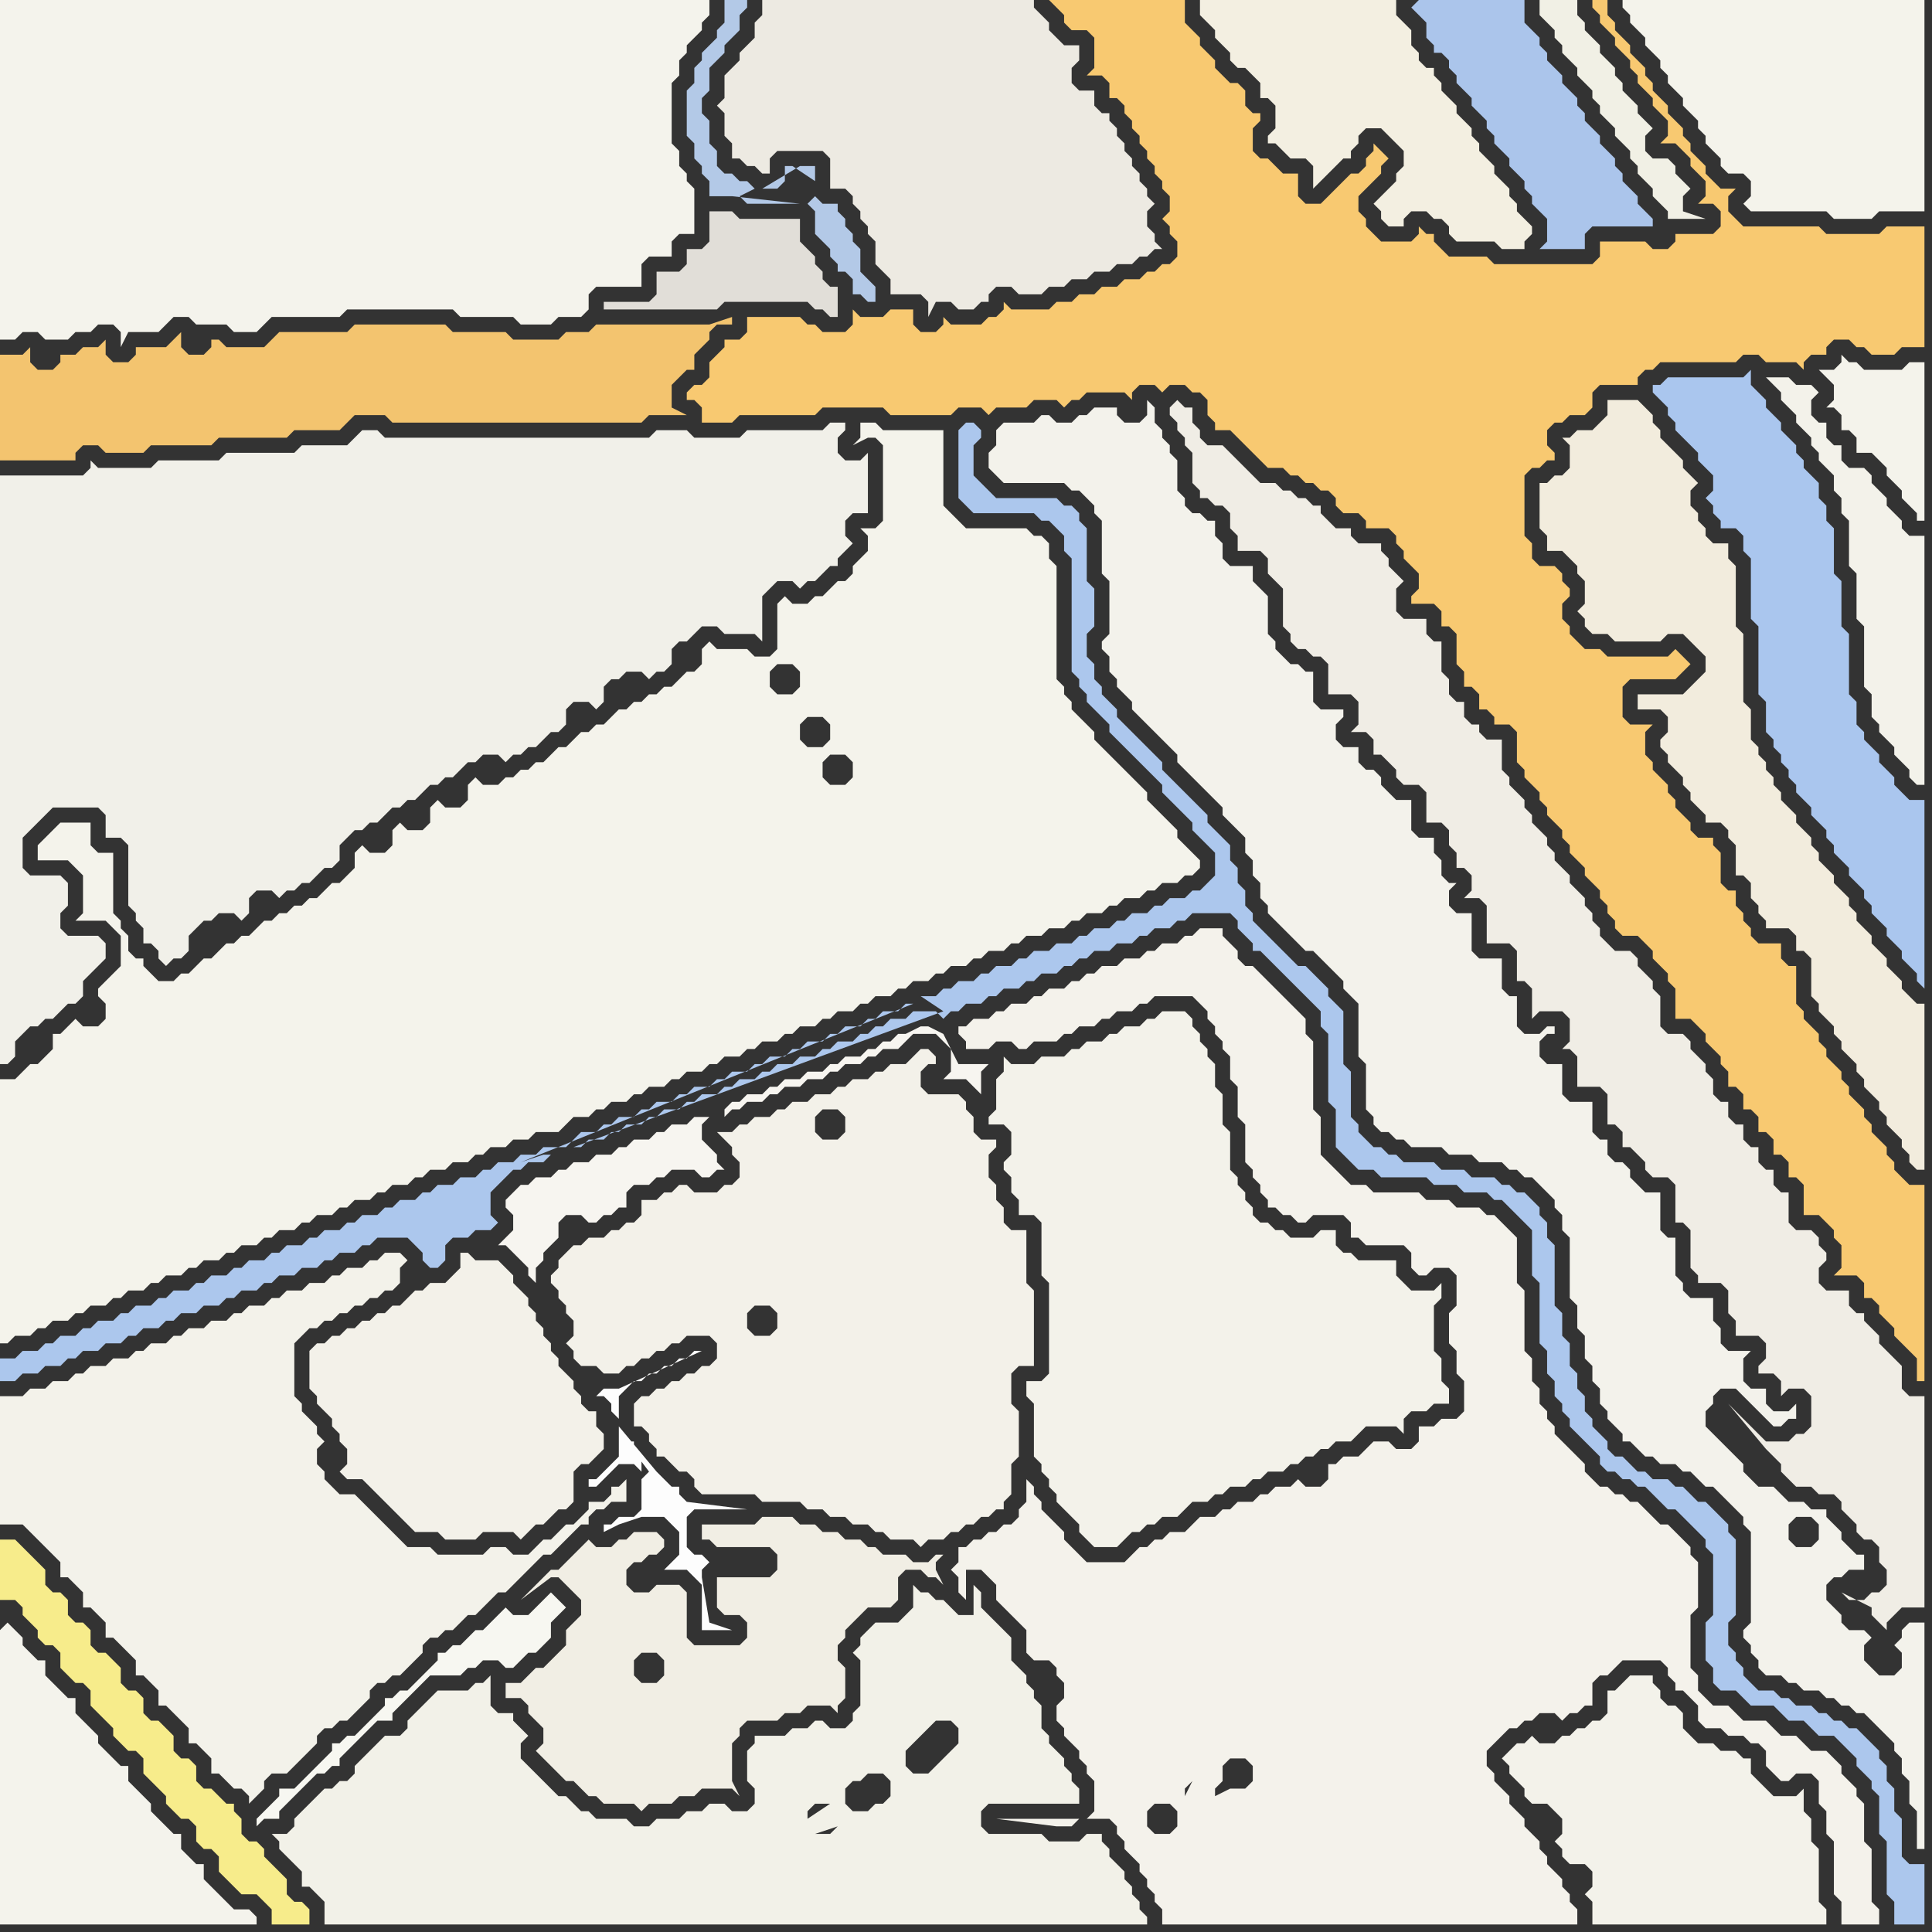 <svg width="256" height="256" xmlns="http://www.w3.org/2000/svg"><rect width="100%" height="100%" fill="#333333" stroke="none"/><script> 
var tempColor;
function hoverPath(evt){
obj = evt.target;
tempColor = obj.getAttribute("fill");
obj.setAttribute("fill","red");
//alert(tempColor);
//obj.setAttribute("stroke","red");}
function recoverPath(evt){
obj = evt.target;
obj.setAttribute("fill", tempColor);
//obj.setAttribute("stroke", tempColor);
}</script><path onmouseover="hoverPath(evt)" onmouseout="recoverPath(evt)" fill="rgb(244,243,236)" d="M  0,216l 0,39 34,0 0,-1 -1,-1 -2,0 -2,-2 -1,-1 -1,-1 0,-2 -1,0 -1,-1 -1,-1 0,-2 -1,0 -1,-1 -1,-1 -1,-1 0,-1 -1,-1 -1,-1 -1,-1 0,-2 -1,0 -1,-1 -1,-1 -1,-1 0,-1 -1,-1 -1,-1 -1,-1 0,-2 -1,0 -2,-2 -1,-1 0,-2 -1,0 -1,-1 -1,-1 0,-1 -1,-1 -1,-1 -1,1Z"/>
<path onmouseover="hoverPath(evt)" onmouseout="recoverPath(evt)" fill="rgb(244,242,235)" d="M  130,208l 0,0 1,1 1,1 0,2 1,1 1,1 1,1 1,1 0,3 1,1 2,0 1,1 0,1 1,1 0,2 -1,1 0,2 1,1 0,1 1,1 1,1 0,1 1,1 0,1 1,1 0,4 -1,1 3,0 1,1 0,1 1,1 0,1 1,1 1,1 0,1 1,1 0,1 1,1 0,1 1,1 0,2 55,0 0,-2 -1,-1 0,-1 -1,-1 0,-1 -1,-1 -1,-1 0,-1 -1,-1 0,-1 -1,-1 -1,-1 0,-1 -1,-1 -1,-1 0,-1 -1,-1 -1,-1 0,-1 -1,-1 0,-2 1,-1 1,-1 1,-1 1,0 1,-1 1,0 1,-1 2,0 1,1 1,-1 1,0 1,-1 1,0 0,-3 1,-1 1,0 1,-1 1,-1 5,0 1,1 0,1 1,1 0,1 1,0 1,1 1,1 0,2 1,1 2,0 1,1 2,0 1,1 1,0 1,1 0,2 1,1 1,1 1,0 1,-1 2,0 1,1 0,3 1,1 0,3 1,1 0,7 1,1 0,3 5,0 0,-2 -1,-1 0,-7 -1,-1 0,-5 -1,-1 0,-1 -1,-1 -1,-1 0,-1 -1,-1 -1,-1 -2,0 -1,-1 -1,-1 -2,0 -1,-1 -1,-1 -3,0 -1,-1 -1,-1 -2,0 -1,-1 -1,-1 0,-2 -1,-1 0,-7 1,-1 0,-6 -1,-1 0,-1 -1,-1 -1,-1 -1,-1 -1,0 -1,-1 -1,-1 -1,-1 -1,0 -1,-1 -1,0 -1,-1 -1,0 -1,-1 -1,-1 0,-1 -1,-1 -1,-1 -1,-1 -1,-1 0,-1 -1,-1 0,-1 -1,-1 0,-2 -1,-1 0,-3 -1,-1 0,-8 -1,-1 0,-6 -1,-1 -1,-1 -1,-1 -1,0 -1,-1 -3,0 -1,-1 -3,0 -1,-1 -6,0 -1,-1 -2,0 -1,-1 -1,-1 -1,-1 -1,-1 0,-5 -1,-1 0,-9 -1,-1 0,-2 -1,-1 -1,-1 -1,-1 -1,-1 -1,-1 -1,-1 -1,-1 -1,0 -1,-1 0,-1 -1,-1 -1,-1 0,-1 -3,0 -1,1 -1,0 -1,1 -2,0 -1,1 -1,0 -1,1 -2,0 -1,1 -2,0 -1,1 -1,0 -1,1 -1,0 -1,1 -2,0 -1,1 -1,0 -1,1 -2,0 -1,1 -1,0 -1,1 -2,0 -1,1 -1,0 0,1 1,1 0,1 3,0 1,-1 2,0 1,1 1,0 1,-1 3,0 1,-1 1,0 1,-1 2,0 1,-1 1,0 1,-1 2,0 1,-1 1,0 1,-1 5,0 1,1 1,1 0,1 1,1 0,1 1,1 0,1 1,1 0,3 1,1 0,4 1,1 0,5 1,1 0,1 1,1 0,1 1,1 0,1 1,0 1,1 1,0 1,1 1,0 1,-1 4,0 1,1 0,2 1,0 1,1 5,0 1,1 0,2 1,1 1,0 1,-1 2,0 1,1 0,4 -1,1 0,4 1,1 0,3 1,1 0,4 -1,1 -2,0 -1,1 -2,0 0,2 -1,1 -2,0 -1,-1 -2,0 -1,1 0,0 -1,1 -2,0 -1,1 -1,0 0,2 -1,1 -2,0 -1,-1 -1,1 -2,0 -1,1 -1,0 -1,1 -2,0 -1,1 -1,0 -1,1 -2,0 -1,1 -1,1 -2,0 -1,1 -1,0 -1,1 -1,0 -1,1 -1,1 -5,0 -1,-1 -1,-1 -1,-1 0,-1 -1,-1 -1,-1 -1,-1 0,-1 -1,-1 0,-1 -1,-1 0,3 -1,1 0,1 -1,1 -1,0 -1,1 -1,0 -1,1 -1,0 -1,1 -1,0 0,2 -1,1 1,1 0,2 1,1 0,-4 2,0 13,33 -11,0 8,1 2,0 1,-1 -13,-33 23,35 -1,-1 0,-2 1,-1 2,0 1,1 0,2 -1,1 -2,0 -23,-35 28,32 2,0 1,-1 -3,1 -28,-32 31,30 0,-1 1,-1 0,-2 1,-1 2,0 1,1 0,2 -1,1 -2,0 -2,1 -31,-30 30,28 0,0 -30,-28 27,30 0,-1 1,-1 0,0 -1,2 -27,-30Z"/>
<path onmouseover="hoverPath(evt)" onmouseout="recoverPath(evt)" fill="rgb(243,242,234)" d="M  132,144l 0,3 -1,1 0,1 2,0 1,1 0,3 -1,1 0,1 1,1 0,2 1,1 0,2 2,0 1,1 0,7 1,1 0,12 -1,1 -2,0 0,2 1,1 0,7 1,1 0,1 1,1 0,1 1,1 0,1 1,1 1,1 1,1 0,1 1,1 1,1 3,0 1,-1 0,0 1,-1 1,0 1,-1 1,0 1,-1 2,0 1,-1 1,-1 2,0 1,-1 1,0 1,-1 2,0 1,-1 1,0 1,-1 2,0 1,-1 1,0 1,-1 1,0 1,-1 1,0 1,-1 2,0 1,-1 1,-1 4,0 1,1 0,-2 1,-1 2,0 1,-1 2,0 0,-2 -1,-1 0,-3 -1,-1 0,-6 1,-1 0,-2 -1,1 -3,0 -1,-1 -1,-1 0,-2 -5,0 -1,-1 -1,0 -1,-1 0,-2 -2,0 -1,1 -3,0 -1,-1 -1,0 -1,-1 -1,0 -1,-1 0,-1 -1,-1 0,-1 -1,-1 0,-1 -1,-1 0,-5 -1,-1 0,-4 -1,-1 0,-3 -1,-1 0,-1 -1,-1 0,-1 -1,-1 0,-1 -1,-1 -3,0 -1,1 -1,0 -1,1 -2,0 -1,1 -1,0 -1,1 -2,0 -1,1 -1,0 -1,1 -3,0 -1,1 -3,0 -1,-1 0,2 -1,1Z"/>
<path onmouseover="hoverPath(evt)" onmouseout="recoverPath(evt)" fill="rgb(244,243,235)" d="M  0,145l 0,33 1,0 1,-1 2,0 1,-1 1,0 1,-1 2,0 1,-1 1,0 1,-1 2,0 1,-1 1,0 1,-1 2,0 1,-1 1,0 1,-1 2,0 1,-1 1,0 1,-1 2,0 1,-1 1,0 1,-1 2,0 1,-1 1,0 1,-1 2,0 1,-1 1,0 1,-1 2,0 1,-1 1,0 1,-1 2,0 1,-1 1,0 1,-1 2,0 1,-1 1,0 1,-1 2,0 1,-1 2,0 1,-1 1,0 1,-1 2,0 1,-1 2,0 1,-1 3,0 1,-1 1,-1 2,0 1,-1 1,0 1,-1 2,0 1,-1 1,0 1,-1 2,0 1,-1 1,0 1,-1 2,0 1,-1 1,0 1,-1 2,0 1,-1 1,0 1,-1 2,0 1,-1 1,0 1,-1 2,0 1,-1 1,0 1,-1 2,0 1,-1 1,0 1,-1 2,0 1,-1 1,0 1,-1 2,0 1,-1 1,0 1,-1 2,0 1,-1 1,0 1,-1 2,0 1,-1 1,0 1,-1 2,0 1,-1 2,0 1,-1 1,0 1,-1 2,0 1,-1 1,0 1,-1 2,0 1,-1 1,0 1,-1 2,0 1,-1 1,0 1,-1 0,-1 -1,-1 0,0 -1,-1 -1,-1 0,-1 -1,-1 -1,-1 -1,-1 -1,-1 0,-1 -2,-2 -1,-1 -1,-1 -1,-1 -2,-2 0,-1 -1,-1 -1,-1 -1,-1 0,-1 -1,-1 0,-1 -1,-1 0,-15 -1,-1 0,-2 -1,-1 -1,0 -1,-1 -8,0 -1,-1 -1,-1 -1,-1 0,-10 -8,0 -1,-1 -2,0 0,2 -1,1 2,-1 1,0 1,1 0,10 -1,1 -2,0 1,1 0,2 -1,1 -1,1 0,1 -1,1 -1,0 -1,1 -1,1 -1,0 -1,1 -2,0 -1,-1 -1,1 0,6 -1,1 -2,0 -1,-1 -4,0 -1,-1 -1,1 0,2 -1,1 -1,0 -1,1 -1,1 -1,0 -1,1 -1,0 -1,1 -1,0 -1,1 -1,0 -1,1 -1,1 -1,0 -1,1 -1,0 -1,1 -1,1 -1,0 -1,1 -1,1 -1,0 -1,1 -1,0 -1,1 -1,0 -1,1 -2,0 -1,-1 -1,1 0,2 -1,1 -2,0 -1,-1 -1,1 0,2 -1,1 -2,0 -1,-1 -1,1 0,2 -1,1 -2,0 -1,-1 -1,1 0,2 -2,2 -1,0 -1,1 -1,1 -1,0 -1,1 -1,0 -1,1 -1,0 -1,1 -1,0 -1,1 -1,1 -1,0 -1,1 -1,0 -1,1 -1,1 -1,0 -1,1 -1,1 -1,0 -1,1 -2,0 -1,-1 -1,-1 0,-1 -1,0 -1,-1 0,-2 -1,-1 0,-1 -1,-1 0,-8 -2,0 -1,-1 0,-3 -4,0 -1,1 0,0 -1,1 -1,1 0,2 4,0 1,1 1,1 0,5 -1,1 4,0 1,1 1,1 0,4 -1,1 -1,1 -1,1 0,1 1,1 0,2 -1,1 -2,0 -1,-1 -2,2 -1,0 0,2 -1,1 -1,1 -1,0 -1,1 -1,1 -2,0 0,2 103,-57 2,0 1,1 0,2 -1,1 -2,0 -1,-1 0,-2 1,-1 -103,57 107,-50 2,0 1,1 0,2 -1,1 -2,0 -1,-1 0,-2 1,-1 -107,50 110,-45 2,0 1,1 0,2 -1,1 -2,0 -1,-1 0,-2 1,-1 -110,45Z"/>
<path onmouseover="hoverPath(evt)" onmouseout="recoverPath(evt)" fill="rgb(225,222,216)" d="M  93,33l -2,0 0,2 -1,1 -3,0 0,3 -1,1 -6,0 0,1 15,0 1,-1 11,0 1,1 1,0 1,1 1,0 0,-4 -1,0 -1,-1 0,-1 -1,-1 0,-1 -1,-1 -1,-1 0,-3 -8,0 -1,-1 -3,0 0,4 -1,1Z"/>
<path onmouseover="hoverPath(evt)" onmouseout="recoverPath(evt)" fill="rgb(243,242,235)" d="M  132,57l 0,2 -1,1 0,2 1,1 1,1 8,0 1,1 1,0 1,1 1,1 0,1 1,1 0,7 1,1 0,7 -1,1 0,1 1,1 0,2 1,1 0,1 1,1 1,1 0,1 1,1 1,1 1,1 1,1 1,1 1,1 0,1 1,1 1,1 1,1 1,1 1,1 1,1 0,1 1,1 1,1 1,1 0,2 1,1 0,2 1,1 0,2 1,1 0,1 4,4 1,1 1,0 1,1 1,1 1,1 1,1 0,1 1,1 1,1 0,7 1,1 0,6 1,1 0,1 1,1 1,0 1,1 1,0 1,1 4,0 1,1 3,0 1,1 3,0 1,1 1,0 1,1 1,0 1,1 1,1 1,1 0,1 1,1 0,2 1,1 0,8 1,1 0,3 1,1 0,3 1,1 0,2 1,1 0,2 1,1 0,1 1,1 1,1 0,1 1,0 1,1 1,1 1,0 1,1 2,0 1,1 1,0 1,1 1,1 1,0 1,1 1,1 1,1 1,1 0,1 1,1 0,12 -1,1 0,1 1,1 0,1 1,1 0,1 1,1 2,0 1,1 1,0 1,1 2,0 1,1 1,0 1,1 1,0 1,1 1,0 1,1 1,1 1,1 1,1 0,1 1,1 0,2 1,1 0,3 1,1 0,5 1,0 0,-30 -2,0 -1,1 0,1 -1,1 1,1 0,2 -1,1 -2,0 -1,-1 -1,-1 0,-2 1,-1 -1,-1 -2,0 -1,-1 0,-1 -1,-1 -1,-1 0,-2 1,-1 1,0 1,-1 2,0 0,-2 -1,0 -1,-1 -1,-1 0,-1 -1,-1 -1,-1 0,-1 -2,0 -1,-1 -2,0 -1,-1 -1,-1 -2,0 -1,-1 -1,-1 0,-1 -1,-1 -1,-1 -1,-1 -1,-1 -1,-1 0,-2 1,-1 0,-1 1,-1 2,0 1,1 1,1 1,1 1,1 1,1 1,0 1,-1 1,0 0,-2 -1,1 -2,0 -1,-1 0,-2 -2,0 -1,-1 0,-3 1,-1 -3,0 -1,-1 0,-2 -1,-1 0,-3 -3,0 -1,-1 0,-1 -1,-1 0,-5 -1,0 -1,-1 0,-5 -2,0 -1,-1 -1,-1 0,-1 -1,-1 -1,0 -1,-1 0,-2 -1,0 -1,-1 0,-4 -3,0 -1,-1 0,-4 -2,0 -1,-1 0,-2 1,-1 1,0 0,-1 -1,0 -1,1 -2,0 -1,-1 0,-4 -1,0 -1,-1 0,-4 -3,0 -1,-1 0,-5 -2,0 -1,-1 0,-2 1,-1 -1,0 -1,-1 0,-2 -1,-1 0,-2 -2,0 -1,-1 0,-4 -2,0 -1,-1 -1,-1 0,-1 -1,-1 -1,0 -1,-1 0,-2 -2,0 -1,-1 0,-2 1,-1 0,-1 -3,0 -1,-1 0,-4 -1,0 -1,-1 -1,0 -1,-1 -1,-1 0,-1 -1,-1 0,-5 -1,-1 -1,-1 0,-2 -3,0 -1,-1 0,-2 -1,-1 0,-2 -1,0 -1,-1 -1,0 -1,-1 0,-1 -1,-1 0,-4 -1,-1 0,-1 -1,-1 0,-1 -1,-1 0,-2 -1,-1 0,2 -1,1 -2,0 -1,-1 0,-1 -3,0 -1,1 -1,0 -1,1 -2,0 -1,-1 -1,0 -1,1 -4,0 -1,1 107,144 1,0 1,1 0,2 -1,1 -2,0 -1,-1 0,-2 1,-1 1,0 -107,-144Z"/>
<path onmouseover="hoverPath(evt)" onmouseout="recoverPath(evt)" fill="rgb(171,197,235)" d="M  187,1l 0,0 1,1 1,1 0,2 1,1 0,1 1,0 1,1 0,1 1,1 0,1 1,1 1,1 0,1 1,1 1,1 0,1 1,1 0,1 1,1 1,1 0,1 1,1 1,1 0,1 1,1 0,1 1,1 1,1 0,3 -1,1 6,0 0,-2 1,-1 8,0 0,-1 -1,-1 -1,-1 0,-1 -1,-1 -1,-1 0,-1 -1,-1 0,-1 -1,-1 -1,-1 0,-1 -1,-1 -1,-1 0,-1 -1,-1 0,-1 -1,-1 -1,-1 0,-1 -1,-1 -1,-1 0,-1 -1,-1 0,-1 -1,-1 -1,-1 0,-3 -14,0 -1,1Z"/>
<path onmouseover="hoverPath(evt)" onmouseout="recoverPath(evt)" fill="rgb(243,242,234)" d="M  204,231l 0,0 -1,-1 -1,1 -1,0 -1,1 -1,1 1,1 0,1 1,1 1,1 0,1 1,1 2,0 1,1 1,1 0,2 -1,1 1,1 0,1 1,1 2,0 1,1 0,2 -1,1 1,1 0,3 31,0 0,-2 -1,-1 0,-7 -1,-1 0,-3 -1,-1 0,-3 -1,1 -3,0 -1,-1 -1,-1 -1,-1 0,-2 -1,0 -1,-1 -2,0 -1,-1 -2,0 -1,-1 -1,-1 0,-2 -1,-1 -1,0 -1,-1 0,-1 -1,-1 0,-1 -3,0 -2,2 -1,0 0,3 -1,1 -1,0 -1,1 -1,0 -1,1 -1,0 -1,1Z"/>
<path onmouseover="hoverPath(evt)" onmouseout="recoverPath(evt)" fill="rgb(244,243,235)" d="M  217,0l -2,0 0,1 1,1 0,1 1,1 1,1 0,1 1,1 1,1 0,1 1,1 0,1 1,1 1,1 0,1 1,1 1,1 0,1 1,1 0,1 1,1 1,1 0,1 1,1 2,0 1,1 0,2 -1,1 1,1 10,0 1,1 5,0 1,-1 6,0 0,-28Z"/>
<path onmouseover="hoverPath(evt)" onmouseout="recoverPath(evt)" fill="rgb(244,243,236)" d="M  0,2l 0,43 2,0 1,-1 2,0 1,1 3,0 1,-1 2,0 1,-1 2,0 1,1 0,2 1,-2 4,0 1,-1 1,-1 2,0 1,1 4,0 1,1 3,0 1,-1 0,0 1,-1 9,0 1,-1 14,0 1,1 7,0 1,1 4,0 1,-1 3,0 1,-1 0,-2 1,-1 6,0 0,-3 1,-1 3,0 0,-2 1,-1 2,0 0,-6 -1,-1 0,-1 -1,-1 0,-2 -1,-1 0,-8 1,-1 0,-2 1,-1 0,-1 1,-1 1,-1 0,-1 1,-1 0,-2 -94,0 0,2 26,42 0,0 -26,-42 6,44 0,0 -6,-44Z"/>
<path onmouseover="hoverPath(evt)" onmouseout="recoverPath(evt)" fill="rgb(243,242,234)" d="M  1,185l -1,0 0,17 3,0 2,2 1,1 1,1 1,1 0,2 1,0 1,1 1,1 0,2 1,0 1,1 1,1 0,2 1,0 2,2 1,1 0,2 1,0 1,1 1,1 0,2 1,0 1,1 1,1 1,1 0,2 1,0 1,1 1,1 0,2 1,0 2,2 1,0 1,1 0,1 1,-1 1,-1 0,-1 1,-1 2,0 1,-1 1,-1 1,-1 1,-1 0,-1 1,-1 1,0 1,-1 1,0 1,-1 2,-2 0,-1 1,-1 1,0 1,-1 1,0 1,-1 1,-1 1,-1 0,-1 1,-1 1,0 1,-1 1,0 2,-2 1,0 2,-2 1,-1 1,0 1,-1 1,-1 2,-2 1,-1 1,0 1,-1 1,-1 1,-1 1,-1 1,0 0,-1 1,-1 1,0 1,-1 2,0 0,-3 -1,1 -1,0 0,1 -1,1 -2,0 0,1 -1,1 -1,1 -1,0 -1,1 -1,1 -1,0 -1,1 -1,1 -2,0 -1,-1 -2,0 -1,1 -6,0 -1,-1 -3,0 -1,-1 -1,-1 -1,-1 -1,-1 -1,-1 -1,-1 -1,-1 -2,0 -1,-1 -1,-1 0,-1 -1,-1 0,-2 1,-1 -1,-1 0,-1 -1,-1 -1,-1 0,-1 -1,-1 0,-7 1,-1 1,-1 1,0 1,-1 1,0 1,-1 1,0 1,-1 1,0 1,-1 1,0 1,-1 1,0 1,-1 0,-2 1,-1 -1,-1 -2,0 -1,1 -1,0 -1,1 -2,0 -1,1 -1,0 -1,1 -2,0 -1,1 -2,0 -1,1 -1,0 -1,1 -2,0 -1,1 -1,0 -1,1 -2,0 -1,1 -2,0 -1,1 -1,0 -1,1 -2,0 -1,1 -1,0 -1,1 -2,0 -1,1 -2,0 -1,1 -1,0 -1,1 -2,0 -1,1 -2,0 -1,1Z"/>
<path onmouseover="hoverPath(evt)" onmouseout="recoverPath(evt)" fill="rgb(243,242,234)" d="M  235,50l -1,0 1,1 0,0 1,1 0,1 1,1 1,1 0,1 1,1 1,1 0,1 1,1 0,1 1,1 1,1 0,2 1,1 0,2 1,1 0,6 1,1 0,6 1,1 0,8 1,1 0,3 1,1 0,1 1,1 1,1 0,1 1,1 1,1 0,1 1,1 1,0 0,-33 -2,0 -1,-1 0,-1 -1,-1 -1,-1 0,-1 -1,-1 -1,-1 0,-1 -1,-1 -2,0 -1,-1 0,-2 -1,0 -1,-1 0,-2 -1,0 -1,-1 0,-2 1,-1 -1,-1 -2,0 -1,-1Z"/>
<path onmouseover="hoverPath(evt)" onmouseout="recoverPath(evt)" fill="rgb(243,241,233)" d="M  84,187l 0,2 1,0 1,1 0,1 1,1 0,1 1,0 1,1 1,1 1,0 1,1 0,1 1,1 7,0 1,1 5,0 1,1 2,0 1,1 2,0 1,1 2,0 1,1 1,0 1,1 3,0 1,1 1,-1 2,0 1,-1 1,0 1,-1 1,0 1,-1 1,0 1,-1 1,0 0,-1 1,-1 0,-4 1,-1 0,-6 -1,-1 0,-4 1,-1 2,0 0,-10 -1,-1 0,-7 -2,0 -1,-1 0,-2 -1,-1 0,-2 -1,-1 0,-3 1,-1 0,-1 -2,0 -1,-1 0,-2 -1,-1 0,-1 -1,-1 -4,0 -1,-1 0,-2 1,-1 1,0 0,-1 -1,-1 -1,0 -1,1 -1,1 -2,0 -1,1 -1,0 -1,1 -2,0 -1,1 -1,0 -1,1 -2,0 -1,1 -2,0 -1,1 -1,0 -1,1 -2,0 -1,1 -1,0 -1,1 -2,0 1,1 0,0 1,1 0,1 1,1 0,2 -1,1 -1,0 -1,1 -3,0 -1,-1 -1,0 -1,1 -1,0 -1,1 -2,0 0,2 -1,1 -1,0 -1,1 -1,0 -1,1 -2,0 -1,1 -1,0 -1,1 -1,1 0,1 -1,1 0,1 1,1 0,1 1,1 0,1 1,1 0,2 -1,1 1,1 0,1 1,1 2,0 1,1 2,0 1,-1 1,0 1,-1 1,0 1,-1 1,0 1,-1 1,0 1,-1 3,0 1,1 0,2 -1,1 -1,0 -1,1 -1,0 -1,1 -1,0 -1,1 -1,0 -1,1 -1,0 -1,1 0,1 24,-39 1,-1 2,0 1,1 0,2 -1,1 -2,0 -1,-1 0,-2 -24,39 15,-11 0,-2 1,-1 2,0 1,1 0,2 -1,1 -2,0 -1,-1 -15,11Z"/>
<path onmouseover="hoverPath(evt)" onmouseout="recoverPath(evt)" fill="rgb(237,234,226)" d="M  106,20l 3,0 1,1 0,4 2,0 1,1 0,1 1,1 0,1 1,1 0,1 1,1 0,3 1,1 1,1 0,2 4,0 1,1 0,2 1,-2 2,0 1,1 2,0 1,-1 1,0 0,-1 1,-1 2,0 1,1 3,0 1,-1 2,0 1,-1 2,0 1,-1 2,0 1,-1 2,0 1,-1 1,0 1,-1 1,0 -1,-1 0,-1 -1,-1 0,-2 1,-1 -1,-1 0,-1 -1,-1 0,-1 -1,-1 0,-1 -1,-1 0,-1 -1,-1 0,-1 -1,-1 0,-1 -1,0 -1,-1 0,-2 -2,0 -1,-1 0,-2 1,-1 0,-2 -2,0 -1,-1 -1,-1 0,-1 -1,-1 -1,-1 0,-1 -36,0 0,2 -1,1 0,2 -1,1 -1,1 0,1 -1,1 -1,1 0,3 -1,1 1,1 0,3 1,1 0,2 1,0 1,1 1,0 1,1 1,0 0,-2 1,-1Z"/>
<path onmouseover="hoverPath(evt)" onmouseout="recoverPath(evt)" fill="rgb(179,201,231)" d="M  107,27l 0,0 1,1 0,3 1,1 1,1 0,1 1,1 0,1 1,0 1,1 0,2 1,0 1,1 1,0 0,-2 -1,-1 0,0 -1,-1 0,-3 -1,-1 0,-1 -1,-1 0,-1 -1,-1 0,-1 -2,0 -1,-1 -1,1 -8,0 -1,-1 2,-1 0,0 -1,-1 -1,0 -1,-1 -1,0 -1,-1 0,-2 -1,-1 0,-3 -1,-1 0,-2 1,-1 0,-3 1,-1 1,-1 0,-1 1,-1 1,-1 0,-2 1,-1 0,-1 -3,0 0,3 -1,1 0,1 -1,1 -1,1 0,1 -1,1 0,2 -1,1 0,6 1,1 0,2 1,1 0,1 1,1 0,2 3,0 9,1 1,0 -6,-2 2,0 1,-1 0,-2 1,0 3,2 0,-2 -2,0 -5,3 6,2Z"/>
<path onmouseover="hoverPath(evt)" onmouseout="recoverPath(evt)" fill="rgb(241,240,229)" d="M  210,3l -1,-1 0,-2 -5,0 0,2 1,1 0,0 1,1 0,1 1,1 0,1 1,1 1,1 0,1 1,1 1,1 0,1 1,1 0,1 1,1 1,1 0,1 1,1 1,1 0,1 1,1 0,1 1,1 1,1 0,1 1,1 1,1 0,1 5,0 -3,-1 0,-2 1,-1 -1,-1 -1,-1 0,-1 -1,-1 -2,0 -1,-1 0,-2 1,-1 -1,-1 -1,-1 0,-1 -1,-1 -1,-1 0,-1 -1,-1 0,-1 -1,-1 -1,-1 0,-1 -1,-1 -1,-1Z"/>
<path onmouseover="hoverPath(evt)" onmouseout="recoverPath(evt)" fill="rgb(170,198,238)" d="M  219,51l 0,1 1,1 1,1 0,1 1,1 0,1 1,1 1,1 1,1 0,1 1,1 1,1 0,2 -1,1 1,1 0,1 1,1 0,1 2,0 1,1 0,2 1,1 0,8 1,1 0,9 1,1 0,4 1,1 0,1 1,1 0,1 1,1 0,1 1,1 0,1 1,1 1,1 0,1 1,1 1,1 0,1 1,1 0,1 1,1 1,1 0,1 1,1 1,1 0,1 1,1 0,1 1,1 1,1 0,1 1,1 1,1 0,1 1,1 1,1 0,1 1,1 0,-25 -2,0 -1,-1 -1,-1 0,-1 -1,-1 -1,-1 0,-1 -1,-1 -1,-1 0,-1 -1,-1 0,-3 -1,-1 0,-8 -1,-1 0,-6 -1,-1 0,-6 -1,-1 0,-2 -1,-1 0,-2 -1,-1 -1,-1 0,-1 -1,-1 0,-1 -1,-1 -1,-1 0,-1 -1,-1 -1,-1 0,-1 -1,-1 -1,-1 0,-2 -1,1 -10,0 -1,1Z"/>
<path onmouseover="hoverPath(evt)" onmouseout="recoverPath(evt)" fill="rgb(243,241,233)" d="M  41,180l 0,4 1,1 0,1 1,1 1,1 0,1 1,1 0,1 1,1 0,2 -1,1 1,1 2,0 1,1 1,1 1,1 1,1 1,1 2,2 3,0 1,1 4,0 1,-1 4,0 1,1 1,-1 1,-1 1,0 2,-2 1,0 1,-1 0,-4 1,-1 1,0 1,-1 1,-1 0,-2 -1,-1 0,-2 -1,0 -1,-1 0,-1 -1,-1 0,-1 -1,-1 -1,-1 0,-1 -1,-1 0,-1 -1,-1 0,-1 -1,-1 0,-1 -1,-1 0,-1 -1,-1 -1,-1 0,-1 -1,-1 -1,-1 -3,0 -1,-1 -1,0 0,2 -1,1 -1,1 -2,0 -1,1 -1,0 -1,1 -1,1 -1,0 -1,1 -1,0 -1,1 -1,0 -1,1 -1,0 -1,1 -1,0 -1,1 -1,0 -1,1Z"/>
<path onmouseover="hoverPath(evt)" onmouseout="recoverPath(evt)" fill="rgb(247,247,241)" d="M  72,212l 0,0 -1,1 -1,1 -2,0 -1,-1 -1,1 -1,1 -1,1 -1,0 -1,1 -1,1 -1,0 -1,1 -1,0 0,1 -1,1 -1,1 -1,1 -1,1 -1,0 -1,1 -1,0 0,1 -2,2 -1,1 -1,1 -1,0 -1,1 -1,0 0,1 -1,1 -4,4 -2,0 0,1 -1,1 -1,1 -1,1 0,1 1,-1 2,0 0,-1 1,-1 1,-1 1,-1 2,-2 1,0 1,-1 1,0 0,-1 1,-1 1,-1 1,-1 1,-1 1,-1 2,0 0,-1 1,-1 2,-2 1,-1 1,-1 4,0 1,-1 1,0 1,-1 2,0 1,1 1,0 1,-1 1,-1 1,0 1,-1 1,-1 0,-2 1,-1 1,-1 -1,-1 0,0 -1,-1 -1,1Z"/>
<path onmouseover="hoverPath(evt)" onmouseout="recoverPath(evt)" fill="rgb(242,236,221)" d="M  219,92l -2,0 0,2 3,0 1,1 0,2 -1,1 0,1 1,1 0,1 1,1 1,1 0,1 1,1 0,1 1,1 1,1 0,1 2,0 1,1 0,1 1,1 0,4 1,0 1,1 0,2 1,1 0,1 1,1 0,1 3,0 1,1 0,2 1,0 1,1 0,5 1,1 0,1 1,1 1,1 0,1 1,1 0,1 1,1 1,1 0,1 1,1 0,1 1,1 1,1 0,1 1,1 0,1 2,2 0,1 1,1 0,1 1,1 1,0 0,-22 -1,0 -1,-1 -1,-1 0,-1 -1,-1 -1,-1 0,-1 -1,-1 -1,-1 0,-1 -1,-1 -1,-1 0,-1 -1,-1 0,-1 -1,-1 -1,-1 0,-1 -1,-1 -1,-1 0,-1 -1,-1 0,-1 -1,-1 -1,-1 0,-1 -1,-1 -1,-1 0,-1 -1,-1 0,-1 -1,-1 0,-1 -1,-1 0,-1 -1,-1 0,-4 -1,-1 0,-9 -1,-1 0,-8 -1,-1 0,-2 -2,0 -1,-1 0,-1 -1,-1 0,-1 -1,-1 0,-2 1,-1 -1,-1 0,0 -1,-1 0,-1 -1,-1 -1,-1 -1,-1 0,-1 -1,-1 0,-1 -1,-1 -1,-1 -4,0 0,2 -1,1 -1,1 -2,0 -1,1 -1,0 1,1 0,3 -1,1 -1,0 -1,1 -1,0 0,6 1,1 0,2 2,0 1,1 1,1 0,1 1,1 0,3 -1,1 1,1 0,1 1,1 2,0 1,1 6,0 1,-1 2,0 1,1 1,1 1,1 0,2 -1,1 -2,2Z"/>
<path onmouseover="hoverPath(evt)" onmouseout="recoverPath(evt)" fill="rgb(241,240,233)" d="M  17,117l 0,3 1,1 0,1 1,1 0,2 1,0 1,1 0,1 1,1 1,-1 1,0 1,-1 0,-2 1,-1 1,-1 1,0 1,-1 2,0 1,1 1,-1 0,-2 1,-1 2,0 1,1 1,-1 1,0 1,-1 1,0 1,-1 1,-1 1,0 1,-1 0,-2 2,-2 1,0 1,-1 1,0 1,-1 1,-1 1,0 1,-1 1,0 1,-1 1,-1 1,0 1,-1 1,0 1,-1 1,-1 1,0 1,-1 2,0 1,1 1,-1 1,0 1,-1 1,0 1,-1 1,-1 1,0 1,-1 0,-2 1,-1 2,0 1,1 1,-1 0,-2 1,-1 1,0 1,-1 2,0 1,1 1,-1 1,0 1,-1 0,-2 1,-1 1,0 1,-1 1,-1 2,0 1,1 4,0 1,1 0,-6 1,-1 1,-1 2,0 1,1 1,-1 1,0 1,-1 1,-1 1,0 0,-1 1,-1 1,-1 -1,-1 0,-2 1,-1 2,0 0,-8 -1,1 -2,0 -1,-1 0,-2 1,-1 0,-1 -2,0 -1,1 -10,0 -1,1 -6,0 -1,-1 -4,0 -1,1 -35,0 -1,-1 -2,0 -1,1 -1,1 -6,0 -1,1 -9,0 -1,1 -8,0 -1,1 -7,0 -1,-1 0,1 -1,1 -11,0 0,78 1,0 1,-1 0,-2 1,-1 1,-1 1,0 1,-1 1,0 1,-1 1,-1 1,0 1,-1 0,-2 1,-1 1,-1 1,-1 0,-2 -1,-1 -4,0 -1,-1 0,-2 1,-1 0,-3 -1,-1 -4,0 -1,-1 0,-4 1,-1 1,-1 1,-1 1,-1 6,0 1,1 0,3 2,0 1,1Z"/>
<path onmouseover="hoverPath(evt)" onmouseout="recoverPath(evt)" fill="rgb(253,253,253)" d="M  82,189l 0,4 -1,1 -1,1 -1,1 -1,0 0,1 1,0 2,-2 1,-1 2,0 1,1 0,-2 -1,-1 0,-1 -1,0 3,4 -1,1 0,4 -1,1 -2,0 -1,1 -1,0 0,1 2,-1 3,-1 3,0 1,1 1,1 0,3 -1,1 -1,1 3,0 1,1 1,1 0,6 4,0 -3,-1 0,0 -1,-6 0,-1 1,-1 0,0 -1,-1 -1,0 -1,-1 0,-4 1,-1 7,0 -8,-1 0,0 -1,-1 0,-1 -1,0 -1,-1 -1,-1 -5,-6 0,-4 1,-1 1,-1 1,0 1,-1 1,0 1,-1 1,0 1,-1 1,0 1,-1 1,0 -11,5 -2,0 -1,1 1,0 1,1 0,1 1,1Z"/>
<path onmouseover="hoverPath(evt)" onmouseout="recoverPath(evt)" fill="rgb(172,199,237)" d="M  121,133l -1,0 -1,1 -2,0 -1,1 -1,0 -1,1 -2,0 -1,1 -1,0 -1,1 -2,0 -1,1 -1,0 -1,1 -2,0 -1,1 -1,0 -1,1 -2,0 -1,1 -1,0 -1,1 -2,0 -1,1 -1,0 -1,1 -2,0 -1,1 -1,0 -1,1 -2,0 -1,1 -1,0 -1,1 -2,0 -1,1 -1,1 -3,0 -1,1 -2,0 -1,1 -2,0 -1,1 -1,0 -1,1 -2,0 -1,1 -2,0 -1,1 -1,0 -1,1 -2,0 -1,1 -1,0 -1,1 -2,0 -1,1 -1,0 -1,1 -2,0 -1,1 -1,0 -1,1 -2,0 -1,1 -1,0 -1,1 -2,0 -1,1 -1,0 -1,1 -2,0 -1,1 -1,0 -1,1 -2,0 -1,1 -1,0 -1,1 -2,0 -1,1 -1,0 -1,1 -2,0 -1,1 -1,0 -1,1 -2,0 -1,1 -1,0 -1,1 -2,0 -1,1 -2,0 0,3 2,0 1,-1 2,0 1,-1 2,0 1,-1 1,0 1,-1 2,0 1,-1 2,0 1,-1 1,0 1,-1 2,0 1,-1 1,0 1,-1 2,0 1,-1 2,0 1,-1 1,0 1,-1 2,0 1,-1 1,0 1,-1 2,0 1,-1 2,0 1,-1 1,0 1,-1 2,0 1,-1 1,0 1,-1 4,0 1,1 1,1 0,1 1,1 1,0 1,-1 0,-2 1,-1 2,0 1,-1 2,0 1,-1 -1,-1 0,-3 1,-1 1,-1 1,-1 1,0 1,-1 2,0 1,-1 -1,0 -3,1 52,-21 -45,19 1,0 1,-1 2,0 1,-1 1,0 1,-1 2,0 1,-1 1,0 1,-1 2,0 1,-1 1,0 1,-1 2,0 1,-1 1,0 1,-1 2,0 1,-1 1,0 1,-1 2,0 1,-1 2,0 1,-1 1,0 1,-1 2,0 1,-1 1,0 1,-1 1,0 1,-1 2,0 1,-1 3,0 1,1 1,-1 1,0 1,-1 2,0 1,-1 1,0 1,-1 2,0 1,-1 1,0 1,-1 2,0 1,-1 1,0 1,-1 1,0 1,-1 2,0 1,-1 2,0 1,-1 1,0 1,-1 2,0 1,-1 1,0 1,-1 5,0 1,1 0,1 1,1 1,1 0,1 1,0 1,1 1,1 1,1 1,1 1,1 1,1 1,1 1,1 0,2 1,1 0,9 1,1 0,5 1,1 1,1 1,1 2,0 1,1 6,0 1,1 3,0 1,1 3,0 1,1 1,0 1,1 1,1 1,1 1,1 0,6 1,1 0,8 1,1 0,3 1,1 0,2 1,1 0,1 1,1 0,1 1,1 1,1 1,1 1,1 0,1 1,1 1,0 1,1 1,0 1,1 1,0 1,1 1,1 1,1 1,0 1,1 1,1 1,1 1,1 0,1 1,1 0,8 -1,1 0,5 1,1 0,2 1,1 2,0 1,1 1,1 3,0 1,1 1,1 2,0 1,1 1,1 2,0 1,1 1,1 1,1 0,1 1,1 1,1 0,1 1,1 0,5 1,1 0,7 1,1 0,3 4,0 0,-8 -2,0 -1,-1 0,-5 -1,-1 0,-3 -1,-1 0,-2 -1,-1 0,-1 -1,-1 -1,-1 -1,-1 -1,0 -1,-1 -1,0 -1,-1 -1,0 -1,-1 -2,0 -1,-1 -1,0 -1,-1 -2,0 -1,-1 -1,-1 0,-1 -1,-1 0,-1 -1,-1 0,-3 1,-1 0,-10 -1,-1 0,-1 -1,-1 -1,-1 -1,-1 -1,0 -1,-1 -1,-1 -1,0 -1,-1 -2,0 -1,-1 -1,0 -1,-1 -1,-1 -1,0 -1,-1 0,-1 -1,-1 -1,-1 0,-1 -1,-1 0,-2 -1,-1 0,-2 -1,-1 0,-3 -1,-1 0,-3 -1,-1 0,-8 -1,-1 0,-2 -1,-1 0,-1 -1,-1 -1,-1 -1,0 -1,-1 -1,0 -1,-1 -3,0 -1,-1 -3,0 -1,-1 -4,0 -1,-1 -1,0 -1,-1 -1,0 -1,-1 -1,-1 0,-1 -1,-1 0,-6 -1,-1 0,-7 -1,-1 -1,-1 0,-1 -3,-3 -1,0 -1,-1 -1,-1 -1,-1 -1,-1 -1,-1 -1,-1 0,-1 -1,-1 0,-2 -1,-1 0,-2 -1,-1 0,-2 -1,-1 -1,-1 -1,-1 0,-1 -1,-1 -1,-1 -1,-1 -1,-1 -1,-1 -1,-1 0,-1 -1,-1 -1,-1 -1,-1 -1,-1 -1,-1 -1,-1 0,-1 -1,-1 -1,-1 0,-1 -1,-1 0,-2 -1,-1 0,-3 1,-1 0,-5 -1,-1 0,-7 -1,-1 0,-1 -1,-1 -1,0 -1,-1 -8,0 -1,-1 -1,-1 -1,-1 0,-4 1,-1 0,-1 -1,-1 -1,0 -1,1 0,9 1,1 0,0 1,1 8,0 1,1 1,0 1,1 1,1 0,2 1,1 0,15 1,1 0,1 1,1 0,1 1,1 1,1 1,1 0,1 1,1 3,3 1,1 1,1 1,1 0,1 1,1 1,1 1,1 1,1 0,1 1,1 1,1 1,1 0,3 -1,1 -1,1 -1,0 -1,1 -2,0 -1,1 -1,0 -1,1 -2,0 -1,1 -1,0 -1,1 -2,0 -1,1 -1,0 -1,1 -2,0 -1,1 -2,0 -1,1 -1,0 -1,1 -2,0 -1,1 -1,0 -1,1 -2,0 -1,1 -1,0 -1,1 -2,0 3,2 0,0 -49,18 45,-19Z"/>
<path onmouseover="hoverPath(evt)" onmouseout="recoverPath(evt)" fill="rgb(240,237,229)" d="M  160,59l 0,0 -1,-1 0,-1 -1,-1 0,-2 -1,0 -1,-1 -1,1 0,1 1,1 0,1 1,1 0,1 1,1 0,4 1,1 0,1 1,0 1,1 1,0 1,1 0,2 1,1 0,2 3,0 1,1 0,2 1,1 1,1 0,5 1,1 0,1 1,1 1,0 1,1 1,0 1,1 0,4 3,0 1,1 0,3 -1,1 2,0 1,1 0,2 1,0 1,1 1,1 0,1 1,1 2,0 1,1 0,4 2,0 1,1 0,2 1,1 0,2 1,0 1,1 0,2 -1,1 2,0 1,1 0,5 3,0 1,1 0,4 1,0 1,1 0,4 1,-1 3,0 1,1 0,3 -1,1 1,0 1,1 0,4 3,0 1,1 0,4 1,0 1,1 0,2 1,0 1,1 1,1 0,1 1,1 2,0 1,1 0,5 1,0 1,1 0,5 1,1 0,1 3,0 1,1 0,3 1,1 0,2 3,0 1,1 0,2 -1,1 0,1 2,0 1,1 0,2 1,-1 2,0 1,1 0,4 -1,1 -1,0 -1,1 -3,0 -1,-1 -1,-1 -1,-1 -1,-1 -1,-1 5,6 0,0 1,1 0,0 1,1 0,1 1,1 1,1 2,0 1,1 2,0 1,1 0,1 1,1 1,1 0,1 1,1 1,0 1,1 0,2 1,1 0,2 -1,1 -1,0 -1,1 -2,0 -1,-1 4,2 0,1 1,1 1,1 0,-1 1,-1 0,0 1,-1 3,0 0,-28 -2,0 -1,-1 0,-3 -1,-1 -1,-1 -1,-1 0,-1 -1,-1 -1,-1 0,-1 -1,0 -1,-1 0,-2 -3,0 -1,-1 0,-2 1,-1 0,-1 -1,-1 0,-1 -1,-1 -2,0 -1,-1 0,-4 -1,0 -1,-1 0,-2 -1,0 -1,-1 0,-2 -1,0 -1,-1 0,-2 -1,0 -1,-1 0,-2 -1,0 -1,-1 0,-2 -1,-1 0,-1 -1,-1 -1,-1 0,-1 -1,-1 -2,0 -1,-1 0,-4 -1,-1 0,-1 -1,-1 -1,-1 0,-1 -1,-1 -2,0 -1,-1 -1,-1 0,-1 -1,-1 0,-1 -1,-1 0,-1 -1,-1 -1,-1 0,-1 -1,-1 -1,-1 0,-1 -1,-1 0,-1 -1,-1 -1,-1 0,-1 -1,-1 0,-1 -1,-1 -1,-1 0,-1 -1,-1 0,-4 -2,0 -1,-1 0,-1 -1,0 -1,-1 0,-2 -1,0 -1,-1 0,-2 -1,-1 0,-4 -1,0 -1,-1 0,-2 -3,0 -1,-1 0,-3 1,-1 -1,-1 0,0 -1,-1 0,-1 -1,-1 0,-1 -3,0 -1,-1 0,-1 -2,0 -1,-1 -1,-1 0,-1 -1,0 -1,-1 -1,0 -1,-1 -1,0 -1,-1 -2,0 -1,-1 -4,-4Z"/>
<path onmouseover="hoverPath(evt)" onmouseout="recoverPath(evt)" fill="rgb(248,201,113)" d="M  202,63l 1,-1 1,0 1,-1 1,0 0,-1 -1,-1 0,-2 1,-1 1,0 1,-1 2,0 1,-1 0,-2 1,-1 5,0 0,-1 1,-1 1,0 1,-1 10,0 1,-1 2,0 1,1 4,0 1,1 0,-1 1,-1 2,0 0,-1 1,-1 2,0 1,1 1,0 1,1 3,0 1,-1 3,0 0,-16 -5,0 -1,1 -7,0 -1,-1 -10,0 -1,-1 -1,-1 0,-2 1,-1 -2,0 -1,-1 -1,-1 0,-1 -1,-1 -1,-1 0,-1 -1,-1 0,-1 -1,-1 -1,-1 0,-1 -1,-1 -1,-1 0,-1 -1,-1 0,-1 -1,-1 -1,-1 0,-1 -1,-1 -1,-1 0,-1 -1,-1 0,-2 -2,0 0,1 1,1 0,1 1,1 1,1 0,1 1,1 1,1 0,1 1,1 0,1 1,1 1,1 0,1 1,1 1,1 0,2 -1,1 2,0 1,1 1,1 0,1 1,1 1,1 0,2 -1,1 2,0 1,1 0,2 -1,1 -5,0 0,1 -1,1 -2,0 -1,-1 -6,0 0,2 -1,1 -13,0 -1,-1 -5,0 -1,-1 -1,-1 0,-1 -1,0 -1,-1 0,1 -1,1 -4,0 -1,-1 -1,-1 0,-1 -1,-1 0,-2 1,-1 1,-1 1,-1 0,-1 1,-1 -1,-1 -1,-1 0,1 -1,1 0,1 -1,1 -1,0 -1,1 -3,3 -2,0 -1,-1 0,-3 -2,0 -1,-1 -1,-1 -1,0 -1,-1 0,-3 1,-1 0,-1 -1,0 -1,-1 0,-2 -1,-1 -1,0 -1,-1 -1,-1 0,-1 -1,-1 -1,-1 0,-1 -1,-1 -1,-1 0,-3 -18,0 1,1 0,0 1,1 0,1 1,1 2,0 1,1 0,4 -1,1 2,0 1,1 0,2 1,0 1,1 0,1 1,1 0,1 1,1 0,1 1,1 0,1 1,1 0,1 1,1 0,1 1,1 0,2 -1,1 1,1 0,1 1,1 0,2 -1,1 -1,0 -1,1 -1,0 -1,1 -2,0 -1,1 -2,0 -1,1 -2,0 -1,1 -2,0 -1,1 -5,0 -1,-1 0,1 -1,1 -1,0 -1,1 -4,0 -1,-1 0,1 -1,1 -2,0 -1,-1 0,-2 -3,0 -1,1 -3,0 -1,-1 0,2 -1,1 -3,0 -1,-1 -1,0 -1,-1 -7,0 0,2 -1,1 -2,0 0,1 -1,1 -1,1 0,2 -1,1 -1,0 -1,1 0,1 1,0 1,1 0,2 4,0 1,-1 10,0 1,-1 8,0 1,1 8,0 1,-1 3,0 1,1 1,-1 4,0 1,-1 3,0 1,1 1,-1 1,0 1,-1 5,0 1,1 0,-1 1,-1 2,0 1,1 1,-1 2,0 1,1 1,0 1,1 0,2 1,1 0,1 2,0 1,1 3,3 1,1 2,0 1,1 1,0 1,1 1,0 1,1 1,0 1,1 0,1 1,1 2,0 1,1 0,1 3,0 1,1 0,1 1,1 0,1 1,1 1,1 0,2 -1,1 0,1 3,0 1,1 0,2 1,0 1,1 0,4 1,1 0,2 1,0 1,1 0,2 1,0 1,1 0,1 2,0 1,1 0,4 1,1 0,1 1,1 1,1 0,1 1,1 0,1 1,1 1,1 0,1 1,1 0,1 1,1 1,1 0,1 1,1 1,1 0,1 1,1 0,1 1,1 0,1 1,1 2,0 1,1 1,1 0,1 1,1 1,1 0,1 1,1 0,4 2,0 1,1 1,1 0,1 1,1 1,1 0,1 1,1 0,2 1,0 1,1 0,2 1,0 1,1 0,2 1,0 1,1 0,2 1,0 1,1 0,2 1,0 1,1 0,4 2,0 1,1 1,1 0,1 1,1 0,3 -1,1 3,0 1,1 0,2 1,0 1,1 0,1 1,1 1,1 0,1 1,1 1,1 1,1 0,3 1,0 0,-26 -2,0 -1,-1 -1,-1 0,-1 -1,-1 0,-1 -1,-1 -1,-1 0,-1 -1,-1 0,-1 -1,-1 -1,-1 0,-1 -1,-1 0,-1 -1,-1 -1,-1 0,-1 -1,-1 0,-1 -1,-1 -1,-1 0,-1 -1,-1 0,-5 -1,0 -1,-1 0,-2 -3,0 -1,-1 0,-1 -1,-1 0,-1 -1,-1 0,-2 -1,0 -1,-1 0,-4 -1,-1 0,-1 -2,0 -1,-1 0,-1 -1,-1 -1,-1 0,-1 -1,-1 0,-1 -1,-1 -1,-1 0,-1 -1,-1 0,-3 1,-1 -3,0 -1,-1 0,-4 1,-1 6,0 1,-1 1,-1 -1,-1 0,0 -1,-1 -1,1 -8,0 -1,-1 -2,0 -1,-1 -1,-1 0,-1 -1,-1 0,-2 1,-1 0,-1 -1,-1 0,-1 -1,-1 -2,0 -1,-1 0,-2 -1,-1Z"/>
<path onmouseover="hoverPath(evt)" onmouseout="recoverPath(evt)" fill="rgb(247,236,139)" d="M  0,206l 0,6 2,0 1,1 0,1 1,1 1,1 0,1 1,1 1,0 1,1 0,2 1,1 1,1 1,0 1,1 0,2 1,1 1,1 1,1 0,1 1,1 1,1 1,0 1,1 0,2 1,1 1,1 1,1 0,1 1,1 1,1 1,0 1,1 0,2 1,1 1,0 1,1 0,2 1,1 1,1 1,1 2,0 2,2 0,2 5,0 0,-2 -1,-1 -1,0 -1,-1 0,-2 -1,-1 -1,-1 -1,-1 0,-1 -1,-1 -1,0 -1,-1 0,-2 -1,-1 0,-1 -1,0 -1,-1 -1,-1 -1,0 -1,-1 0,-2 -1,-1 -1,0 -1,-1 0,-2 -1,-1 -1,-1 -1,0 -1,-1 0,-2 -1,-1 -1,0 -1,-1 0,-2 -1,-1 -1,-1 -1,0 -1,-1 0,-2 -1,-1 -1,0 -1,-1 0,-2 -1,-1 -1,0 -1,-1 0,-2 -1,-1 -1,-1 -1,-1 -1,-1 -2,0Z"/>
<path onmouseover="hoverPath(evt)" onmouseout="recoverPath(evt)" fill="rgb(243,196,111)" d="M  73,56l 12,0 1,-1 5,0 -2,-1 0,-3 1,-1 1,-1 1,0 0,-2 1,-1 1,-1 0,-1 1,-1 2,0 0,-1 -3,1 -15,0 -1,1 -3,0 -1,1 -6,0 -1,-1 -7,0 -1,-1 -12,0 -1,1 -9,0 -1,1 -1,1 -5,0 -1,-1 -1,0 0,1 -1,1 -2,0 -1,-1 0,-2 -1,1 0,0 -1,1 -4,0 0,1 -1,1 -2,0 -1,-1 0,-2 -1,1 -2,0 -1,1 -2,0 0,1 -1,1 -2,0 -1,-1 0,-2 -1,1 -3,0 0,14 10,0 0,-1 1,-1 2,0 1,1 5,0 1,-1 8,0 1,-1 9,0 1,-1 6,0 1,-1 1,-1 4,0 1,1Z"/>
<path onmouseover="hoverPath(evt)" onmouseout="recoverPath(evt)" fill="rgb(247,245,240)" d="M  88,150l -1,0 -1,1 -2,0 -1,1 -1,0 -1,1 -2,0 -1,1 -2,0 -1,1 -1,0 -1,1 -2,0 -1,1 -1,0 -2,2 0,1 1,1 0,2 -1,1 -1,1 1,0 1,1 1,1 1,1 0,1 1,1 0,-2 1,-1 0,-1 1,-1 1,-1 0,-2 1,-1 2,0 1,1 1,0 1,-1 1,0 1,-1 1,0 0,-2 1,-1 2,0 1,-1 1,0 1,-1 3,0 1,1 1,0 1,-1 1,0 -1,-1 0,-1 -1,-1 -1,-1 0,-2 1,-1 -2,0 -1,1 -2,0 -1,1 8,-3 0,1 1,-1 1,0 1,-1 2,0 1,-1 1,0 1,-1 2,0 1,-1 2,0 1,-1 1,0 1,-1 2,0 1,-1 1,0 1,-1 2,0 1,-1 1,-1 3,0 1,1 1,1 0,3 -1,1 3,0 1,1 1,1 0,-3 1,-1 -4,0 -2,-4 -2,-1 -1,0 -2,1 -1,0 -1,1 -1,0 -1,1 -1,0 -1,1 -2,0 -1,1 -1,0 -1,1 -2,0 -1,1 -2,0 -1,1 -1,0 -1,1 -2,0 -1,1 -1,0 -1,1 -8,3Z"/>
<path onmouseover="hoverPath(evt)" onmouseout="recoverPath(evt)" fill="rgb(244,243,235)" d="M  244,55l 0,2 1,0 1,1 0,2 2,0 1,1 1,1 0,1 1,1 1,1 0,1 1,1 1,1 0,1 1,0 0,-21 -2,0 -1,1 -5,0 -1,-1 -1,0 -1,-1 0,1 -1,1 -2,0 1,1 0,0 1,1 0,2 -1,1 1,0 1,1Z"/>
<path onmouseover="hoverPath(evt)" onmouseout="recoverPath(evt)" fill="rgb(242,241,232)" d="M  42,238l 0,0 -1,1 -2,2 0,1 -1,1 -2,0 1,1 0,1 1,1 1,1 1,1 0,2 1,0 1,1 1,1 0,3 109,0 0,-1 -1,-1 0,-1 -1,-1 0,-1 -1,-1 0,-1 -1,-1 -1,-1 0,-1 -1,-1 0,-1 -2,0 -1,1 -4,0 -1,-1 -7,0 -1,-1 0,-2 1,-1 12,0 0,-2 -1,-1 0,-1 -1,-1 0,-1 -1,-1 -1,-1 0,-1 -1,-1 0,-3 -1,-1 0,-1 -1,-1 0,-1 -1,-1 -1,-1 0,-3 -1,-1 -1,-1 -1,-1 -1,-1 0,-2 -1,-1 0,4 -2,0 -1,-1 -1,-1 -1,0 -1,-1 -1,0 -1,-1 0,3 -1,1 -1,1 -3,0 -1,1 -1,1 0,1 -1,1 1,1 0,6 -1,1 0,1 -1,1 -2,0 -1,-1 -1,0 -1,1 -2,0 -1,1 -4,0 0,1 -1,1 0,4 1,1 0,2 -1,1 -2,0 -1,-1 -2,0 -1,1 -2,0 -1,1 -3,0 -1,1 -2,0 -1,-1 -4,0 -1,-1 -1,0 -1,-1 -1,-1 -1,0 -1,-1 -1,-1 -1,-1 -1,-1 -1,-1 0,-2 1,-1 -1,-1 -1,-1 0,-1 -2,0 -1,-1 0,-4 -1,1 -1,0 -1,1 -4,0 -1,1 -1,1 -1,1 -1,1 0,1 -1,1 -2,0 -1,1 -1,1 -1,1 -1,1 0,1 -1,1 -1,0 -1,1 -1,0 -1,1 73,-3 2,0 1,1 0,2 -1,1 -1,0 -1,1 -2,0 -1,-1 0,-2 1,-1 1,0 1,-1 -73,3 78,-6 1,-1 1,-1 1,-1 1,-1 2,0 1,1 0,2 -1,1 -1,1 -1,1 -1,1 -2,0 -1,-1 0,-2 -78,6 65,2 1,-1 2,0 -3,2 0,-1 -65,-2 69,4 -1,1 -2,0 3,-1 -69,-4Z"/>
<path onmouseover="hoverPath(evt)" onmouseout="recoverPath(evt)" fill="rgb(241,238,228)" d="M  112,221l 0,0 -1,-1 0,-2 1,-1 0,-1 1,-1 1,-1 1,-1 3,0 1,-1 0,-3 1,-1 2,0 1,1 1,0 1,1 -1,-2 0,-1 1,-1 -1,0 -1,1 -2,0 -1,-1 -3,0 -1,-1 -1,0 -1,-1 -2,0 -1,-1 -2,0 -1,-1 -2,0 -1,-1 -4,0 -1,1 -7,0 0,2 1,0 1,1 7,0 1,1 0,2 -1,1 -7,0 0,4 1,1 2,0 1,1 0,2 -1,1 -6,0 -1,-1 0,-6 -1,-1 -3,0 -1,1 -2,0 -1,-1 0,-2 1,-1 1,0 1,-1 1,0 1,-1 0,-1 -1,-1 -3,0 -1,1 -1,0 -1,1 -2,0 -1,-1 -1,1 -1,1 -1,1 -1,1 -1,0 -1,1 -1,1 -1,1 -1,1 4,-3 1,0 3,3 0,2 -1,1 -1,1 0,2 -1,1 -1,1 -1,1 -1,0 -1,1 -1,1 -2,0 0,2 2,0 1,1 0,1 1,1 1,1 0,2 -1,1 1,1 0,0 1,1 1,1 1,1 1,0 1,1 1,1 1,0 1,1 4,0 1,1 1,-1 3,0 1,-1 2,0 1,-1 4,0 1,1 -1,-2 0,-5 1,-1 0,-1 1,-1 4,0 1,-1 2,0 1,-1 3,0 1,1 0,-1 1,-1 0,-4 -24,-1 0,2 -1,1 -2,0 -1,-1 0,-2 1,-1 2,0 1,1 24,1Z"/>
<path onmouseover="hoverPath(evt)" onmouseout="recoverPath(evt)" fill="rgb(243,239,225)" d="M  188,7l 0,0 -1,-1 0,-2 -1,-1 -1,-1 0,-2 -26,0 0,2 1,1 1,1 0,1 1,1 1,1 0,1 1,1 1,0 1,1 1,1 0,2 1,0 1,1 0,3 -1,1 0,1 1,0 1,1 1,1 2,0 1,1 0,3 1,-1 0,0 1,-1 1,-1 1,-1 1,0 0,-1 1,-1 0,-1 1,-1 2,0 1,1 1,1 1,1 0,2 -1,1 0,1 -1,1 -2,2 1,1 0,1 1,1 2,0 0,-1 1,-1 2,0 1,1 1,0 1,1 0,1 1,1 5,0 1,1 3,0 0,-1 1,-1 0,-1 -1,-1 -1,-1 0,-1 -1,-1 0,-1 -1,-1 -1,-1 0,-1 -1,-1 -1,-1 0,-1 -1,-1 0,-1 -1,-1 -1,-1 0,-1 -1,-1 -1,-1 0,-1 -1,-1 0,-1 -1,0 -1,-1Z"/>
</svg>